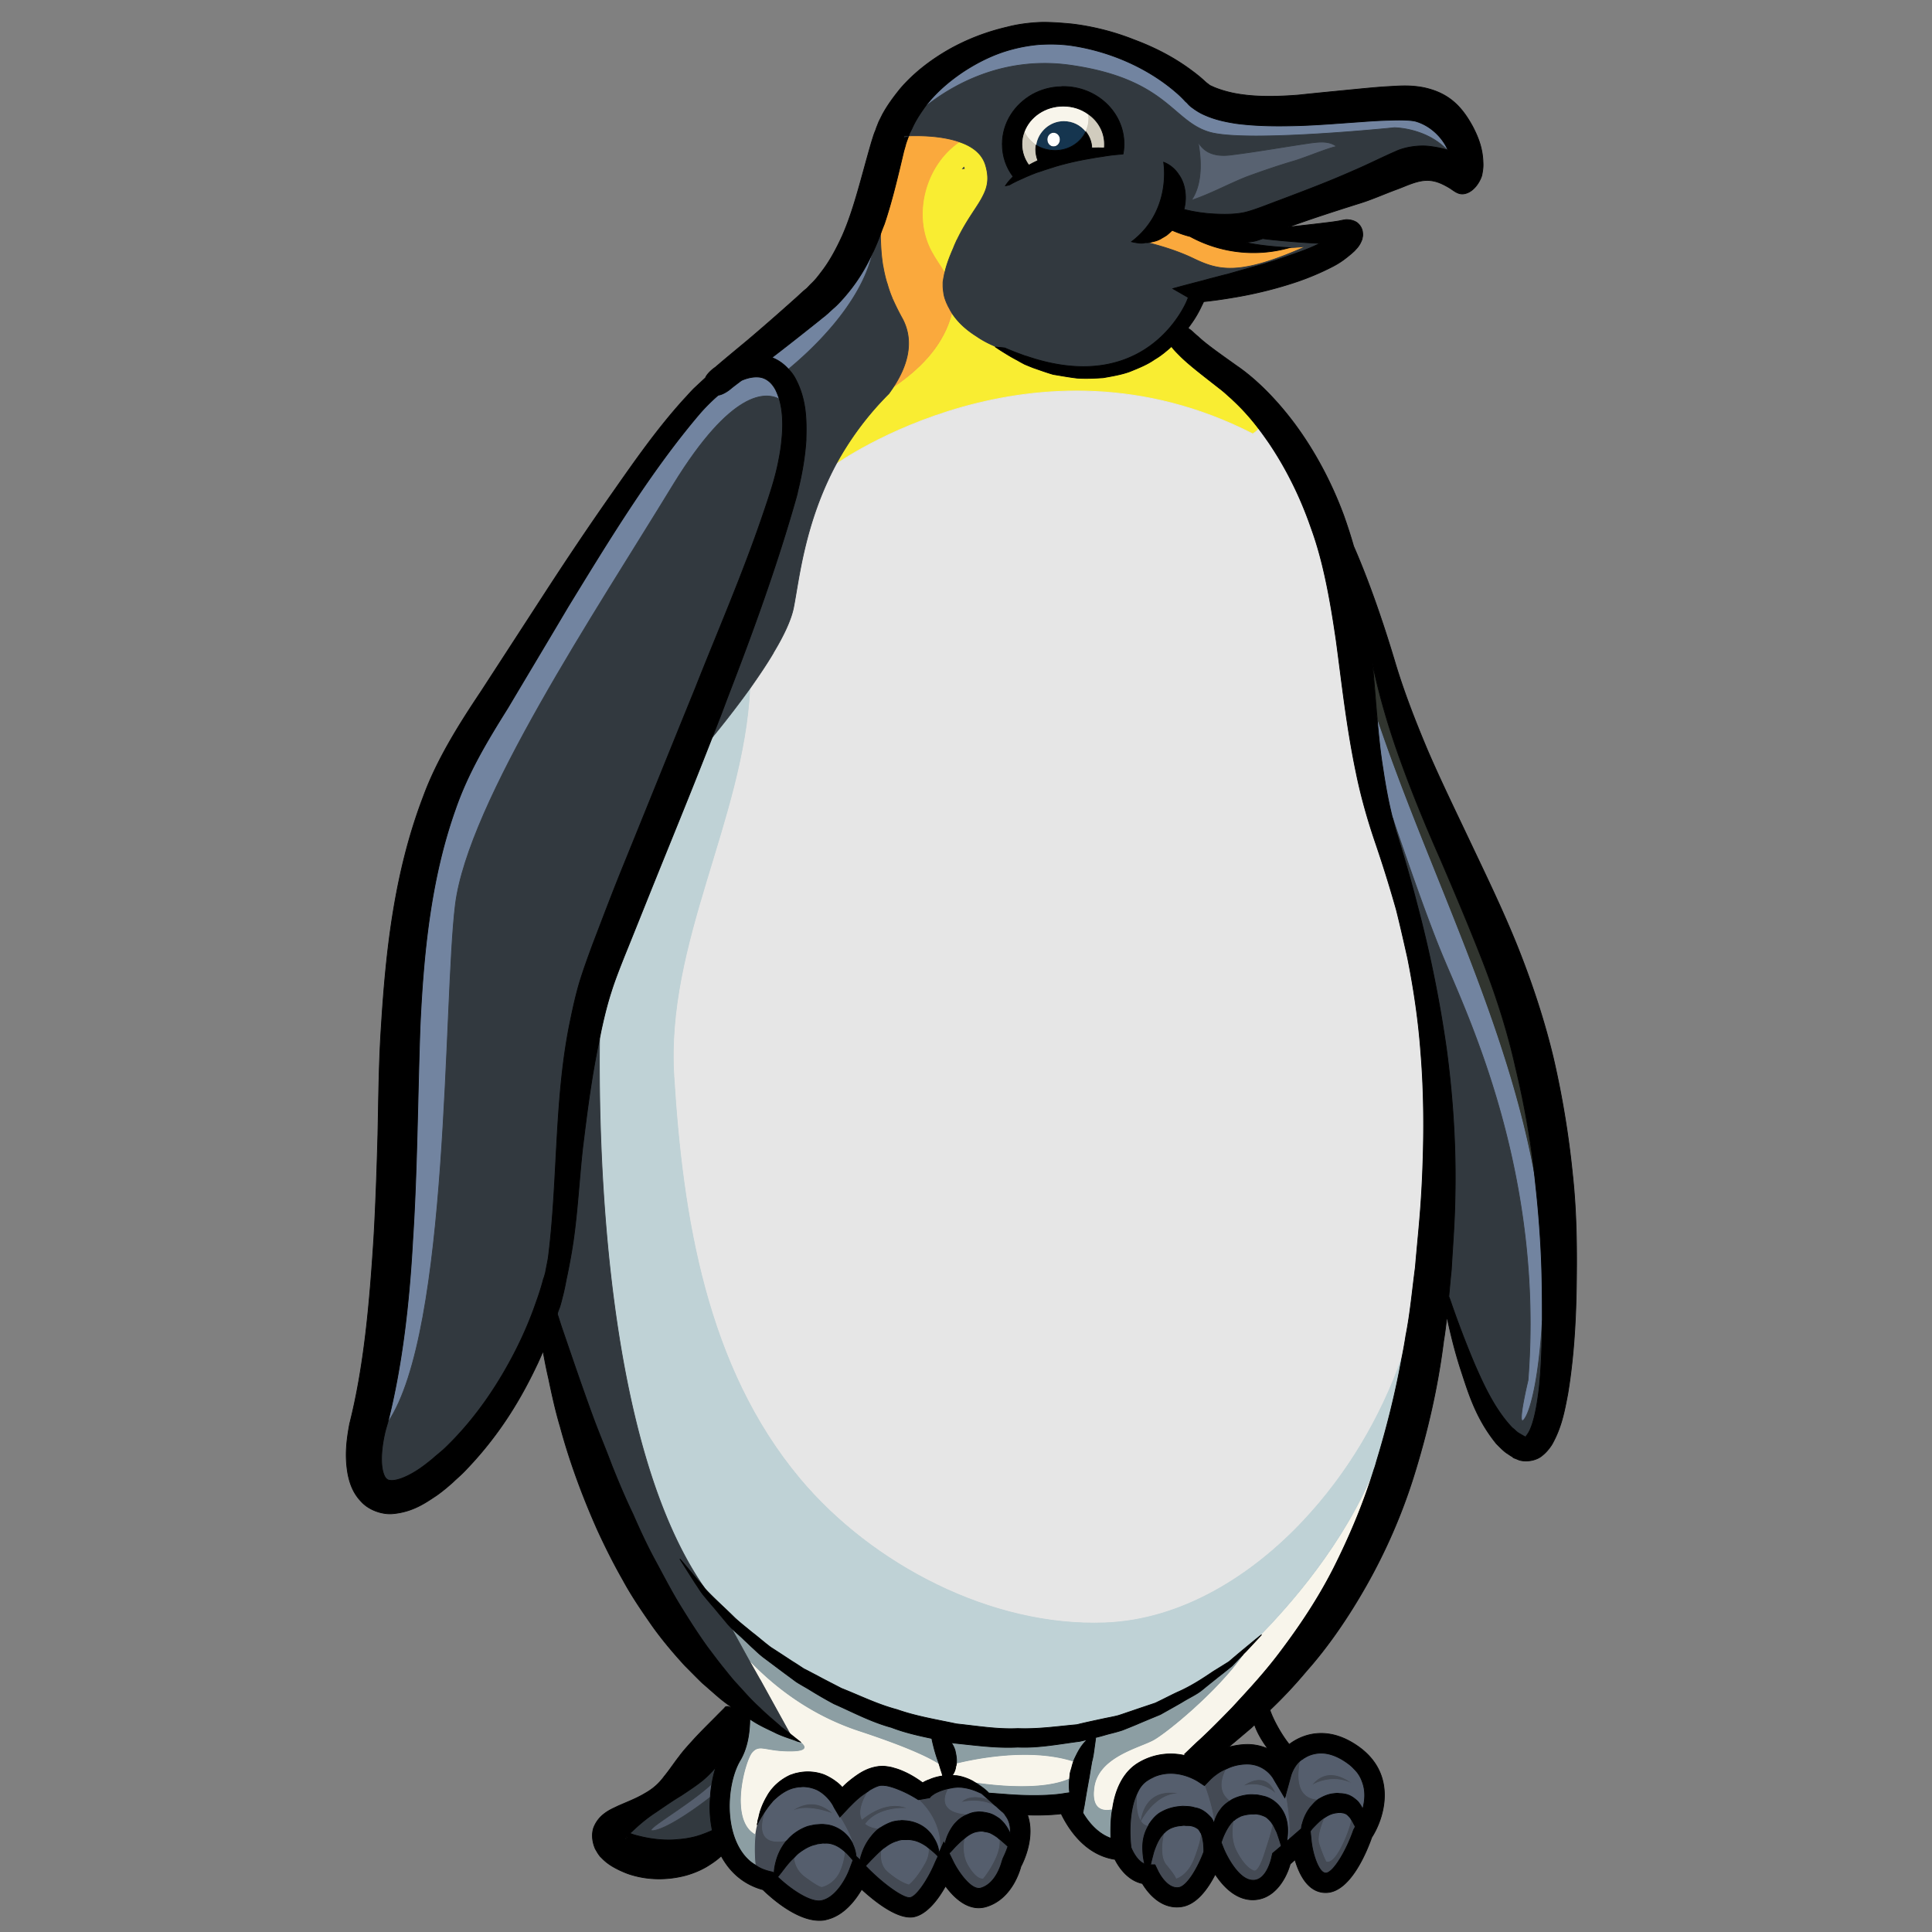 <svg id="Layer_2" xmlns="http://www.w3.org/2000/svg" height="100" width="100" viewBox="0 0 100 100">
    <rect x="0" y="0" width="100" height="100" fill="#808080" stroke="none"/>
    <style>
        .st0{fill:none}.st1,.st2{fill:#f9ed32}.st2{stroke:#f9ed32}.st2,.st3{stroke-width:.04;stroke-miterlimit:10}.st3{fill:#e6e6e6;stroke:#e6e6e6}.st4{fill:#31352f}.st5{fill:#586271;stroke:#586271}.st5,.st6{stroke-width:.04;stroke-miterlimit:10}.st6{fill:#faa93d;stroke:#faa93d}.st7{fill:#f8f5eb}.st8{fill:#fff}.st9{fill:#15354f}.st10{fill:#d1ccbe;stroke:#d1ccbe}.st10,.st11{stroke-width:.04;stroke-miterlimit:10}.st11{fill:#bfd2d6;stroke:#bfd2d6}.st12{fill:#444a54;stroke:#444a54}.st12,.st13{stroke-width:.04;stroke-miterlimit:10}.st13{fill:#8c9ea3;stroke:#8c9ea3}.st14{fill:#555e6d;stroke:#555e6d}.st14,.st15{stroke-width:.04;stroke-miterlimit:10}.st15{fill:#7284a0;stroke:#7284a0}.st16{fill:#32393f;stroke:#32393f}.st16,.st17{stroke-width:.04;stroke-miterlimit:10}.st17{stroke:#000}
    </style>
    <path class="st0" d="M52.02 93.93v-.01c-.04-.05-.09-.1-.14-.15h-.01c.05.06.1.11.15.18v-.02zm12.92-4.65c-.06.04-.11.09-.16.14-.46.39-.86.73-1.21 1.02.25-.07.52-.12.81-.14.5-.03.92.07 1.25.22-.28-.38-.55-.82-.69-1.24zM32.45 95.1c.01-.02.01-.03.01-.05-.03.03-.06.07-.07.09-.02.05.02.05.06-.04z"/>
    <path class="st1" d="M49.26 16.18c-.02.11-.05.23-.09.34-.48 1.49-1.61 2.61-2.92 3.5-.07.11-.15.22-.22.32 0 .01-.02.03-.03.04a15.912 15.912 0 0 0-2.73 3.65s10.257-7.36 21.572-1.573c.12-.074.232-.156.318-.257-.44-.58-.88-1.06-1.32-1.47-.11-.11-.23-.21-.34-.31-.12-.11-.25-.22-.37-.31-.84-.66-1.58-1.22-2.04-1.68-.19-.19-.37-.37-.45-.5-.27.24-.55.48-.88.67-.38.27-.84.45-1.28.63-.44.16-.93.24-1.38.32-.46.03-.92.05-1.35.02-.43-.05-.85-.13-1.23-.19-.38-.11-.73-.24-1.05-.35-.15-.06-.3-.12-.44-.18-.11-.06-.21-.11-.31-.17-.02-.01-.05-.03-.07-.04a8.7 8.7 0 0 1-.61-.35c-.33-.2-.51-.33-.51-.33s.03 0 .09.01a5.44 5.44 0 0 1-1.08-.57c-.62-.39-1.02-.81-1.28-1.22z"/>
    <path class="st2" d="M49.49 12.51c.01-.03.03-.07.05-.1.53-1.1 1.07-1.71 1.35-2.29.23-.45.32-.9.13-1.55-.18-.63-.71-1.01-1.37-1.23-1.76 1.2-2.46 3.79-1.44 5.68.2.38.47.74.69 1.11.09-.42.26-.86.45-1.29.04-.11.09-.22.14-.33zm.4-3.85c.01.02.01.04.02.06l-.08.01.06-.07z"/>
    <path class="st3" d="M73.54 54.45c-.12-1.63-.36-3.26-.68-4.86-.19-.84-.38-1.69-.59-2.52-.34-1.2-.7-2.35-1.1-3.52-.4-1.18-.74-2.39-.98-3.58-.5-2.39-.74-4.7-1.03-6.83-.31-2.13-.67-4.11-1.29-5.8-.31-.9-.67-1.74-1.06-2.5-.36-.71-.75-1.36-1.15-1.95-.17-.24-.33-.47-.5-.69-.086.1-.198.182-.318.257C53.527 16.67 43.27 24.03 43.27 24.03c-1.64 3.07-1.91 5.97-2.2 7.43-.13.64-.52 1.46-1.04 2.32v.01c-.36.61-.79 1.24-1.22 1.85-.35 6.84-4.37 13.15-3.93 20.08.45 7.28 1.68 15.03 6.51 20.81 3.72 4.45 9.92 7.7 15.82 7.47 3.94-.15 7.56-2.41 10.26-5.29 2.26-2.41 3.98-5.3 5.09-8.42.08-.39.15-.78.21-1.17.23-1.16.33-2.34.49-3.53.1-1.21.24-2.48.31-3.68.05-.78.08-1.57.1-2.36.04-1.7.01-3.4-.13-5.1z"/>
    <path class="st4" d="M79.45 60.98c-.21-1.92-.55-3.85-1.01-5.75-.43-1.92-1.02-3.74-1.73-5.56-.7-1.79-1.45-3.56-2.19-5.28-.76-1.72-1.45-3.41-2.04-5.05-.59-1.63-1.06-3.25-1.38-4.72l-.06-.28c.09.98.16 1.96.25 2.96 2.7 7.99 6.76 15.65 8.19 23.97l-.03-.29z"/>
    <path class="st5" d="M67.78 7.41c-1.36.2-2.7.44-4.06.61-.69.09-1.35-.03-1.71-.68.18.95.23 2.21-.35 3.03.98-.32 1.93-.85 2.9-1.23.82-.3 1.64-.58 2.46-.82.64-.2 1.68-.64 2.16-.74-.39-.31-.95-.23-1.4-.17z"/>
    <path class="st6" d="M66.74 12.82a6.837 6.837 0 0 1-5.14-.58 6.25 6.25 0 0 1-.93-.32c-.08.08-.16.15-.24.22-.07.06-.15.1-.23.15h-.01c-.07.05-.14.09-.21.12-.15.07-.31.1-.45.13-.04.01-.08.02-.12.02.51.13 1.47.39 2.36.82 1.33.64 2.39.9 5.82-.62-.08 0-.4.04-.85.06z"/>
    <path class="st7" d="M65.3 84.61c-.11.12-.38.41-.79.85l-.16.16c0 .01-.01.02-.02.03-1.38 1.94-3.96 4.04-4.64 4.41-.73.4-2.88.87-3.07 2.49-.16 1.24.6 1.2.96 1.12.12-.92.49-1.89 1.31-2.4a3.24 3.24 0 0 1 2.49-.39l-.07-.08.66-.63c.44-.39 1.05-1 1.81-1.78.74-.81 1.65-1.76 2.55-2.97.9-1.2 1.86-2.6 2.7-4.25.77-1.53 1.51-3.24 2.09-5.11-1.55 3.82-4.35 7.02-6.07 8.75.12-.1.2-.16.25-.2z"/>
    <path class="st8" d="M54.53 6.87c-.18 0-.32.16-.32.35 0 .2.14.36.32.36.19 0 .33-.16.33-.36 0-.19-.14-.35-.33-.35z"/>
    <path class="st9" d="M55.06 6.27c-.72 0-1.33.55-1.43 1.25.29.17.62.27.98.27.71 0 1.32-.4 1.59-.97-.27-.34-.67-.55-1.14-.55zm-.53 1.31c-.18 0-.32-.16-.32-.36 0-.19.14-.35.32-.35.19 0 .33.16.33.35 0 .2-.14.36-.33.36z"/>
    <path class="st7" d="M53.63 7.52c.1-.7.71-1.25 1.43-1.25.47 0 .87.21 1.14.55.1-.21.16-.45.16-.69 0-.08-.01-.15-.03-.23-.36-.26-.8-.41-1.3-.41-.93 0-1.73.55-2.02 1.33.13.28.35.52.62.7z"/>
    <path class="st10" d="M56.33 5.9c.02.08.03.15.03.23 0 .24-.06.48-.16.69.18.23.3.52.31.84.24-.01.45-.01.65 0 .01-.07.01-.13.01-.2 0-.63-.32-1.2-.84-1.56zm-2.7 1.62c-.27-.18-.49-.42-.62-.7-.08.2-.12.42-.12.64 0 .4.13.78.36 1.09.14-.08.3-.16.47-.24-.07-.18-.11-.38-.11-.58 0-.07.01-.14.02-.21z"/>
    <path class="st11" d="M57.21 84c-5.9.23-12.1-3.02-15.82-7.47-4.83-5.78-6.06-13.53-6.51-20.81-.44-6.93 3.58-13.24 3.93-20.08-.72 1-1.45 1.92-1.95 2.53-1 2.57-1.99 4.98-2.91 7.26-.57 1.41-1.11 2.77-1.63 4.05-.25.63-.51 1.29-.69 1.87-.19.59-.34 1.19-.47 1.78-.05.22-.09.43-.13.64-.07 5.98.29 21.03 5.42 28.41.05.06.11.13.17.19.2.21.42.42.66.65.23.22.49.46.75.72.27.25.58.49.88.74.33.25.64.53.99.79.36.23.74.48 1.12.73.2.12.39.25.59.38.21.1.42.22.64.33.42.23.86.45 1.3.68.94.37 1.86.83 2.88 1.1.99.35 2.05.52 3.08.74 1.06.11 2.12.29 3.17.24 1.04.04 2.06-.11 3.06-.2.48-.12.97-.22 1.43-.32.24-.05.47-.09.7-.15.23-.07.44-.15.66-.22.43-.15.86-.29 1.27-.43.38-.18.76-.38 1.12-.55.74-.32 1.35-.73 1.9-1.1.28-.17.55-.34.79-.49.21-.18.41-.35.59-.5.35-.29.63-.52.82-.68.01 0 .02-.01.03-.02 1.72-1.73 4.52-4.93 6.07-8.75.05-.13.09-.27.13-.42.51-1.67.97-3.47 1.31-5.35-1.11 3.12-2.83 6.01-5.09 8.42-2.7 2.88-6.32 5.14-10.26 5.29z"/>
    <path class="st7" d="M49.5 91.26v.02a.4.4 0 0 1-.03.15c-.02.17-.08.31-.16.43-.01.01-.01.03-.02.04.08 0 .17.01.22.01.1.01.22.04.33.07.2.06.39.14.56.24l.01.01c.03.02.07.04.1.06 1.11.16 3.47.4 4.85-.21l.03-.29c.02-.1.05-.19.08-.29.03-.12.06-.23.1-.34-2.29-.74-5.22-.11-6.07.1zm-.68-76.81v.1c.01-.07.02-.15.04-.23-.02.04-.03.09-.04.13z"/>
    <path class="st6" d="M45.65 13.88l.06-.06c.05.27.11.55.2.84l-.01.03.02-.01c.07.25.15.49.26.75l-.04.09.06-.04c.13.29.28.6.46.93.76 1.32.2 2.68-.41 3.61 1.31-.89 2.44-2.01 2.92-3.5.04-.11.07-.23.09-.34-.04-.07-.08-.13-.11-.2-.03-.05-.06-.11-.09-.16-.01-.03-.02-.06-.04-.09-.08-.18-.14-.35-.17-.53-.02-.15-.04-.28-.04-.41v-.12c0-.05 0-.09.01-.12v-.1c.01-.04.02-.09.04-.13.01-.06.02-.13.04-.19-.22-.37-.49-.73-.69-1.11-1.02-1.89-.32-4.48 1.44-5.68-.02-.01-.03-.01-.05-.02-.87-.29-1.93-.31-2.56-.29h-.01l-.02.06-.05.14c-.03.08-.09.25-.09.28l-.09.31c-.3 1.27-.6 2.56-1.01 3.78-.07.17-.14.35-.2.53.01.57.04 1.1.13 1.65l-.05.1z"/>
    <path class="st12" d="M70.06 94.38c-.04-.08-.08-.15-.13-.22-.11.56-.46 1.36-.7 1.73-.36.57-.57.44-.57.44s-.19-.38-.36-.93c-.09-.33.1-.92.29-1.34a.21.21 0 0 0-.06.04c-.02 0-.04.02-.06.03-.2.15-.38.34-.55.52-.04.05-.07.09-.1.13l.05.49c.07.7.39 1.68.75 1.68.39 0 1.08-1.18 1.44-2.23l.07-.13c0-.01.01-.02.02-.04-.02-.05-.06-.11-.09-.17zm.01-2.01c-.19-.17-1.34-1.1-2.22.07.08-.05 1.09-.68 2.22-.07z"/>
    <path class="st12" d="M68.08 93.26c.05-.04.1-.09.16-.13-1.18-.04-1.07-1.31-.92-2.01-.02.01-.03.02-.04.03-.01.01-.03.02-.04.04-.03.02-.06.05-.08.08-.23.26-.34.61-.34.62l-.28 1.02v.03c.05.28.26 1.45.15 2.29l.06-.05.61-.53c0-.08.02-.17.05-.26.07-.27.2-.59.44-.88.07-.08.14-.16.23-.25zm-2.02-.38c-.5-1.35-1.62-.54-1.78-.41 1.01-.33 1.67.29 1.78.41zm-.19 1.53c0-.01-.02-.01-.02-.01-.06.42-.25.95-.43 1.52-.33 1.03-.52.87-.52.87s-.41-.1-.87-1c-.28-.54-.23-1.17-.15-1.57-.02 0-.03.01-.05.03-.22.21-.39.53-.51.81-.04.1-.08.21-.11.3v.01l.11.28c.17.43.79 1.63 1.49 1.67.77.07 1.02-1.21 1.02-1.22l.04-.17.45-.38c-.05-.18-.13-.43-.23-.71-.07-.14-.14-.3-.22-.43zm-2.18-1.21c-.68-.47-.43-1.22-.2-1.65-.17.06-.31.14-.43.22-.27.18-.43.35-.43.35l-.27.28-.02.02s.39.99.5 1.91c.01-.01.01-.01.01-.02.06-.2.15-.43.31-.63.12-.18.31-.35.53-.48zm-1.47 1.83c-.01-.02-.01-.05-.03-.07v-.01c-.01-.03-.02-.07-.05-.09-.01.33-.14.76-.33 1.27-.33.92-.92 1.08-.92 1.08s-.04-.16-.51-.72c-.3-.37-.21-1.15-.1-1.63-.03.01-.05.04-.08.07-.01.02-.03.03-.04.05-.2.23-.34.57-.44.87-.07.26-.13.49-.17.67h.23l.14.29c0 .01.45.98 1.09.89.44-.06 1.01-1.06 1.3-1.85 0-.1 0-.21-.01-.32-.01-.17-.04-.34-.08-.5zm-3.14-.78c.25-.42.93-1.46 2.04-1.41 0 0-1.73-.54-2.09 1.33-.2-.37-.19-.98-.14-1.42-.46.87-.43 2.21-.35 2.85v.02c.05.13.31.72.71.86a3.08 3.08 0 0 1-.1-.7c-.02-.37.02-.82.3-1.29a.503.503 0 0 1-.37-.24zm-7.37.93c.13.85-.83 2.03-.83 2.03s-.3.1-.76-.69c-.27-.47-.24-1.02-.17-1.39-.19.14-.35.3-.5.45-.12.13-.22.25-.32.34v.01l.21.43c.24.49.94 1.54 1.45 1.36.82-.26 1.07-1.38 1.08-1.4l.05-.14c0-.01.14-.27.25-.61-.1-.09-.22-.2-.35-.31a.444.444 0 0 0-.11-.08zm-.02-1.57l-.15-.14c-.01 0-.02 0-.02-.01l-.39-.35c-.46-.14-1.05-.21-1.41.19 0 0 1.13-.31 1.97.31zm-2.14.65c.15-.15.36-.28.58-.36-1.55-.08-1.25-.94-1.02-1.33-.1.02-.19.04-.28.07-.01 0-.02.01-.03.01-.15.05-.29.11-.42.18-.06.04-.12.08-.17.12-.04.03-.09.09-.09.1l-.51.09-.08.01s1.25 1.02 1.11 2.67l.01-.02.2-.45.06.12c.01-.05.02-.11.04-.17.07-.26.2-.56.43-.86.05-.06.11-.12.17-.18zm-1.51 1.37c.03.21 0 .48-.17.79-.46.83-.83 1.1-.83 1.1s-.43-.1-1.06-.64c-.38-.31-.39-.79-.34-1.14-.2.17-.38.36-.55.53-.11.12-.21.22-.29.31l.01.01c.87.91 1.96 1.69 2.3 1.63.35-.06.97-1.02 1.3-1.83l.14-.3v-.01a3.87 3.87 0 0 0-.47-.42.138.138 0 0 0-.04-.03zm-2.53-.99c-.32-.03-.55-.12-.7-.24.73-.95 2.23-.79 2.23-.79-1.02-.46-2.02.22-2.42.55-.21-.44.09-1.08.34-1.46-.07.04-.13.08-.2.13s-.15.1-.22.16c-.22.17-.43.39-.62.58l-.29.31-.16.17s.52.82.65 1.35c0 .01 0 .01.01.02v.02c.12.25.16.46.18.64l.14.13.07.07c.01-.09.04-.19.08-.31.09-.28.24-.6.49-.91.11-.14.24-.29.42-.42zm-1.8 1.18c-.01.28-.09.64-.24 1-.3.7-.93.83-.93.83-.03 0-.18-.02-.83-.5a1.35 1.35 0 0 1-.59-1.02c-.16.14-.3.3-.43.46-.17.22-.32.42-.44.56.67.64 1.73 1.37 2.3 1.22.76-.18 1.28-1.22 1.42-1.6l.18-.48v-.01c-.11-.12-.25-.3-.44-.46zm-.54-1.91c-1.13-1.1-2.17-.21-2.33-.06.78-.6 2.33.06 2.33.06zm-2.42 1.34c-1.5.31-1.41-.72-1.1-1.58-.16.23-.3.46-.44.72v.01c0 .01 0 .02-.01.03-.05.16-.08.35-.11.54-.05.44-.06.95 0 1.56.03.03.07.05.1.07.2.13.43.21.67.27l.14.03.07.07c0-.16.03-.38.1-.63.08-.31.24-.68.51-1.02.02-.02.04-.05.07-.07z"/>
    <path class="st7" d="M38.73 85.87l.6 1.06c0 .01 0 .01.01.01l1.54 2.79.01.01c.3.24.48.38.54.43-.01 0-.03-.01-.05-.02.28.2.48.46-.37.48-1.39.03-1.68-.4-2.09.07-.37.44-1.22 3.52.17 4.27.03-.19.06-.38.11-.54v-.03h.01v-.01c0-.02 0-.03.01-.05v-.02c0-.06.02-.14.04-.2v-.02l.01-.01c.07-.38.22-.75.43-1.11.25-.46.68-.86 1.21-1.1l.21-.07c.04-.01.05-.02.12-.03l.09-.02a2.414 2.414 0 0 1 1.32.1c.28.12.54.28.76.47.07.06.13.12.19.19.17-.18.36-.34.56-.49.36-.27.76-.53 1.34-.6l.19-.01c.06 0 .15.01.22.02.15.02.25.04.37.08.23.06.44.15.63.24.31.15.59.33.85.52.08-.06.18-.1.27-.14.01-.01.03-.01.04-.01.19-.09.37-.14.56-.18.05-.01.11-.02.16-.02-.01-.06-.02-.11-.04-.17-.05-.15-.1-.31-.15-.48-.59-.38-1.8-.93-4.17-1.71-2.46-.82-4.34-2.26-5.7-3.7z"/>
    <path class="st13" d="M63.78 86.22c-.22.18-.48.39-.74.59-.26.21-.54.43-.83.67-.3.24-.67.4-1.02.62-.36.21-.74.42-1.13.64-.41.17-.85.35-1.29.54-.22.09-.44.18-.67.27-.24.08-.48.14-.72.2-.22.06-.44.13-.67.18-.01.13-.04.32-.07.54-.03.22-.06.47-.13.72-.04.24-.09.51-.13.78-.1.53-.19 1.06-.26 1.49-.03.14-.05.25-.07.36v.02c.28.47.76 1.07 1.45 1.31-.01-.26-.01-.58.01-.91.01-.18.03-.38.07-.57-.36.08-1.12.12-.96-1.12.19-1.62 2.34-2.09 3.07-2.49.68-.37 3.26-2.47 4.64-4.41-.17.17-.35.36-.55.57zm-8.43 5.96c0-.03.01-.06.01-.1-1.38.61-3.74.37-4.85.21.12.07.23.15.34.23.12.09.22.17.33.29h.01l1.06.08c.02 0 1.73.14 2.9-.07l.22-.03c-.01-.02-.01-.04-.01-.06-.02-.18-.02-.36-.01-.55zm.93-2.14l-.39.09c-1.04.13-2.11.35-3.21.3-1.1.06-2.21-.1-3.32-.21l-.13-.03c.09.12.15.26.2.4.05.23.1.46.07.67.85-.21 3.78-.84 6.07-.1.03-.09.07-.17.11-.25.13-.27.27-.51.43-.69.06-.07.12-.13.17-.18zm-14.9.11h-.02c-.04-.01-.08-.02-.13-.04l-.02-.01c-.02-.01-.05-.02-.08-.03-.21-.08-.53-.17-.93-.35-.37-.19-.85-.38-1.35-.72a.076.076 0 0 0-.04-.02c-.01.77-.14 1.53-.51 2.15-.55.93-.8 2.79-.21 4.18.23.54.57.97 1 1.22-.06-.61-.05-1.12 0-1.56-1.39-.75-.54-3.83-.17-4.27.41-.47.7-.04 2.09-.07.85-.02.65-.28.37-.48zm6.85-.17c-.71-.15-1.42-.31-2.09-.57-1.07-.29-2.03-.81-2.97-1.22-.47-.25-.91-.51-1.33-.77-.22-.13-.44-.25-.64-.38-.2-.15-.39-.29-.58-.43-.39-.29-.76-.57-1.11-.83a7.14 7.14 0 0 1-.5-.44c-.16-.14-.31-.3-.47-.44-.23-.23-.48-.43-.7-.65l.89 1.62c1.36 1.44 3.24 2.88 5.7 3.7 2.37.78 3.58 1.33 4.17 1.71-.04-.12-.09-.25-.13-.38-.1-.31-.18-.63-.24-.92z"/>
    <path class="st14" d="M68.3 95.4c.17.55.36.93.36.93s.21.13.57-.44c.24-.37.59-1.17.7-1.73a.444.444 0 0 0-.08-.11.648.648 0 0 0-.18-.16.522.522 0 0 0-.21-.06c0-.02-.13-.01-.2-.01h-.03c0 .01-.03.01-.03.01l-.08.01c-.18.03-.35.1-.53.22-.19.42-.38 1.01-.29 1.34zm-.06-2.27c.02-.01.04-.03.07-.04.19-.11.4-.2.63-.24l.17-.02c.05 0 .01-.01.13-.01l.06.01c.1.01.14 0 .3.03.29.05.48.2.67.37.12.14.21.28.26.42.12-.43.17-.94-.02-1.43-.08-.23-.21-.46-.43-.67-.08-.09-.18-.18-.29-.26-.63-.47-1.17-.59-1.59-.54-.27.03-.5.12-.67.23a.36.36 0 0 0-.1.07c-.05.02-.08.05-.11.07-.15.7-.26 1.97.92 2.01zm1.83-.76c-1.13-.61-2.14.02-2.22.07.88-1.17 2.03-.24 2.22-.07zm-6.04 3.42c.46.9.87 1 .87 1s.19.16.52-.87c.18-.57.37-1.1.43-1.52v-.01c0-.01-.01-.02-.02-.03-.07-.11-.17-.2-.26-.28-.11-.08-.25-.12-.37-.16-.08 0-.09-.03-.22-.03-.08.01-.27 0-.27.01-.19.02-.35.05-.5.11-.11.06-.22.11-.32.2h-.01v.01c-.08.4-.13 1.03.15 1.57z"/>
    <path class="st14" d="M64.43 91.31c-.36.02-.68.11-.94.24-.23.43-.48 1.18.2 1.65.02-.02.05-.04.08-.05.01-.01.02-.01.03-.02.26-.13.53-.2.8-.23.23-.02.26 0 .4 0 .1 0 .3.05.44.08.3.08.55.25.75.47.38.43.46.92.46 1.29 0 .22-.02.41-.05.57l.09-.08c.11-.84-.1-2.01-.15-2.29l-.04.11-.22-.37-.31-.52-.08-.14c-.02-.02-.46-.77-1.46-.71zm1.63 1.57c-.11-.12-.77-.74-1.78-.41.16-.13 1.28-.94 1.78.41zm-5.68 3.61c.47.56.51.72.51.72s.59-.16.92-1.08c.19-.51.32-.94.33-1.27-.03-.08-.08-.14-.12-.19a.85.85 0 0 0-.35-.16c-.04-.02-.16-.02-.29-.02-.04-.01-.13-.01-.13-.01l-.14.02c-.19.01-.36.06-.52.13-.12.06-.22.13-.31.22v.01c-.11.48-.2 1.26.1 1.63zm1.61-4.3c-.06-.03-1.12-.72-2.27-.22l-.01.01c-.09.04-.19.09-.28.15-.24.14-.42.36-.54.62-.05.44-.06 1.05.14 1.42.36-1.87 2.09-1.33 2.09-1.33-1.11-.05-1.79.99-2.04 1.41.08.13.21.22.37.24v-.02c.01-.02.03-.05.04-.07.16-.23.36-.48.64-.62.27-.15.58-.24.87-.27l.21-.02.23.01c.11.01.23.01.41.07.36.05.63.28.85.53.06.08.1.17.12.25v.02h.02v-.04c-.11-.92-.5-1.91-.5-1.91l-.35-.23zM50.13 93.9c.1-.05.22-.08.33-.1.08 0 .08-.01.21-.02l.13.01c.06 0 .19.02.32.05.25.05.42.17.59.28.3.24.48.55.58.8.03-.34-.03-.68-.26-.97 0-.01 0-.01-.01-.02v.02c-.05-.07-.1-.12-.15-.18l-.01-.01-.17-.15c-.84-.62-1.97-.31-1.97-.31.36-.4.95-.33 1.41-.19l-.32-.28c-.01 0-.02-.01-.03-.02-.01 0-.01 0-.02-.01h-.02c-.33-.16-.66-.26-1.01-.29-.08 0-.13-.01-.22 0-.1.01-.16.01-.24.03l-.16.03c-.23.39-.53 1.25 1.02 1.33zm-.01 2.62c.46.79.76.69.76.69s.96-1.18.83-2.03c0 0-.01-.02-.02-.02v-.01c-.14-.11-.3-.21-.45-.28a1.48 1.48 0 0 0-.31-.07c-.03-.01-.06-.02-.16-.02l-.1.01s-.05.01-.06.01c-.19.02-.39.12-.59.27-.02.02-.05.04-.07.06-.07.37-.1.92.17 1.39zm-4.14.36c.63.54 1.06.64 1.06.64s.37-.27.83-1.1c.17-.31.2-.58.17-.79-.04-.03-.08-.07-.13-.1-.2-.13-.43-.25-.69-.29-.15-.03-.21-.02-.39-.02h-.16l-.04.01c-.06.01-.13.02-.18.05-.24.06-.46.19-.68.36-.01.01-.04.02-.05.03-.03.02-.06.05-.08.07-.05.35-.04.83.34 1.14z"/>
    <path class="st14" d="M44.62 94.16c.4-.33 1.4-1.01 2.42-.55 0 0-1.5-.16-2.23.79.15.12.38.21.7.24.01-.01.02-.01.03-.02.01-.01.02-.02.04-.02.18-.12.38-.22.58-.29.12-.04.24-.05.36-.07h.09c.02-.01 0-.01.07-.01h.03l.14.01c.18 0 .48.08.66.16.4.17.68.48.83.75.2.32.25.6.26.77l.04-.09v-.01c.14-1.65-1.11-2.67-1.11-2.67-.31-.2-.67-.39-1-.52-.17-.07-.34-.13-.5-.17-.08-.02-.17-.04-.22-.04-.03 0-.04-.01-.1-.01h-.12c-.17.02-.39.13-.62.27l-.01.02c-.25.38-.55 1.02-.34 1.46zm-2.91 2.99c.65.48.8.5.83.5 0 0 .63-.13.93-.83.15-.36.23-.72.24-1l-.05-.05h-.01c-.2-.17-.43-.3-.69-.35-.13-.03-.26-.01-.37-.02l-.29.04a.84.84 0 0 1-.18.05c-.17.05-.34.13-.5.23-.1.06-.2.13-.3.21-.07.06-.14.13-.2.2.02.29.15.71.59 1.02z"/>
    <path class="st14" d="M40.75 95.25c.25-.3.63-.57 1.07-.72.13-.03.21-.05.39-.08l.29-.02c.07 0 .13 0 .19.01.21.01.4.07.56.14.44.19.72.53.87.82-.13-.53-.65-1.35-.65-1.35l-.29-.49-.04-.08c-.03-.06-.09-.16-.16-.25-.06-.08-.13-.16-.2-.23-.14-.14-.3-.26-.47-.35a1.8 1.8 0 0 0-.56-.16c-.09-.01-.19-.02-.32 0h-.1s-.04.01-.05.01l-.15.03c-.41.09-.78.35-1.12.68-.02.02-.03.03-.04.05-.11.13-.22.26-.31.4-.01 0-.01.01-.01.01-.31.86-.4 1.89 1.1 1.58zm2.42-1.34s-1.55-.66-2.33-.06c.16-.15 1.2-1.04 2.33.06zm-9.27.83c.79-.17 2.27-1.25 2.87-1.72.01-.25.04-.48.08-.7-1.32 1.23-3.88 2.6-2.95 2.42z"/>
    <path class="st15" d="M79.48 61.27c-1.43-8.32-5.49-15.98-8.19-23.97.07.81.15 1.61.28 2.42.13.87.28 1.73.5 2.6 0 0 0 .01.01.02.8 2.35 1.91 5.55 2.68 7.35 1.31 3.12 5.15 11.21 4.33 21.75 0 0-.65 2.7-.16 1.97.33-.5.74-2.24.9-5.06 0-.56 0-1.14-.01-1.71-.02-1.78-.14-3.56-.34-5.37zM55.37 3.37c5.1.72 5.3 2.96 7.3 3.49 2 .52 9.5-.25 9.5-.25s1.63 0 2.73 1.15c.02 0 .03.01.05.01-.04-.07-.07-.15-.11-.22-.34-.61-.93-1.1-1.59-1.28-.27-.06-.8-.07-1.27-.05-.48.01-.99.04-1.5.08-1.03.07-2.09.16-3.17.2-1.07.03-2.18.04-3.33-.11-.57-.09-1.17-.21-1.78-.51-.14-.07-.32-.18-.49-.31-.09-.06-.11-.09-.17-.14l-.11-.12-.07-.06c-.16-.18-.34-.35-.53-.51-1.51-1.29-3.51-2.13-5.49-2.4a8.37 8.37 0 0 0-1.51-.04 8 8 0 0 0-1.41.24c-.94.24-1.82.68-2.59 1.19-.77.52-1.45 1.12-1.96 1.81 1.29-1.04 3.94-2.66 7.5-2.17zm-10.2 9.7c-.33.74-.74 1.41-1.23 2.02-.25.31-.57.67-.81.87l-.2.18c-.12.12-.15.13-.22.2-.14.1-.26.21-.39.31-.89.71-1.68 1.33-2.37 1.86.33.12.63.34.86.6 1.02-.84 3.74-3.27 4.36-6.04zM34.85 25.08c3.04-4.95 4.81-4.79 5.49-4.42-.06-.18-.12-.34-.2-.5-.18-.33-.42-.54-.72-.62-.3-.07-.68-.01-1.04.15-.19.14-.36.27-.5.38-.36.32-.65.38-.69.38h-.01c-.35.3-.69.64-.99.99-2.53 2.98-4.67 6.51-6.79 9.97-1.03 1.74-2.08 3.49-3.12 5.24-1.11 1.77-2.06 3.37-2.7 5.21-1.3 3.64-1.67 7.55-1.84 11.31-.13 3.76-.15 7.5-.38 11.03-.18 3.31-.56 6.55-1.29 9.43 3.22-4.72 2.88-21.76 3.5-26.8.66-5.31 7.29-15.2 11.28-21.75z"/>
    <path class="st16" d="M79.09 71.44c.82-10.54-3.02-18.63-4.33-21.75-.77-1.8-1.88-5-2.68-7.35.07.28.14.56.23.84.36 1.16.72 2.39 1.03 3.6a64.35 64.35 0 0 1 1.53 7.53c.34 2.55.5 5.13.44 7.67-.02 1.31-.12 2.51-.19 3.75-.05.46-.09.93-.13 1.38.07.17.13.36.2.56.29.82.66 1.82 1.13 2.93.47 1.08 1.06 2.37 1.96 3.31.12.08.17.17.33.27l.24.14.06.03c.01.02.01.02.02.02h.01c0-.01.01 0 .01 0h.01c.02 0 .03-.02.03-.02v-.01c.03-.04.1-.13.17-.26.26-.53.4-1.37.5-2.16.12-1.13.16-2.33.17-3.57-.16 2.82-.57 4.56-.9 5.06-.49.73.16-1.97.16-1.97zM49.89 8.66l-.06.07.08-.01c-.01-.02-.01-.04-.02-.06z"/>
    <path class="st16" d="M49.6 7.32c.02.01.03.01.05.02.66.22 1.19.6 1.37 1.23.19.65.1 1.1-.13 1.55-.28.58-.82 1.19-1.35 2.29-.02.03-.04.07-.05.1-.05.11-.1.22-.14.33-.19.43-.36.87-.45 1.29-.02.06-.03.13-.04.19-.02.08-.03.16-.04.23-.01.03-.01.07-.01.12v.12c0 .13.02.26.04.41.03.18.09.35.17.53.02.03.03.06.04.09.03.05.06.11.09.16.03.07.07.13.11.2.26.41.66.83 1.28 1.22.3.21.66.4 1.08.57.01 0 .03 0 .04.01.08 0 .2.01.34.03h.01c.15.07.31.13.48.2.21.08.4.15.59.22.02 0 .05.01.08.02 1.59.54 2.91.62 3.99.44 2.63-.44 3.86-2.42 4.23-3.19.07-.15.11-.26.12-.29l.01-.01-.8-.46c.46-.13.96-.26 1.5-.4.16-.04.32-.09.48-.13.28-.07.56-.15.86-.22.52-.15 1.05-.3 1.6-.45.53-.15 1.08-.33 1.61-.52.53-.18 1.06-.37 1.53-.61.01-.01.03-.01.04-.02-.44-.01-.85-.04-1.24-.07-.67-.05-1.27-.11-1.73-.17l-.27.09c-.22.07-.36.07-.55.1-.02 0-.05.01-.07.01.93.21 2.13.26 2.27.27.45-.02.77-.06.85-.06-3.43 1.52-4.49 1.26-5.82.62-.89-.43-1.85-.69-2.36-.82h-.13c-.18.05-.34.02-.47 0-.12-.02-.2-.04-.24-.05 2.11-1.6 1.66-4.11 1.66-4.11s.46.14.78.64c.31.42.45 1.11.27 1.8.42.11.99.21 1.66.24.44.02.92.02 1.37-.06.5-.09 1.41-.47 1.88-.64 1.91-.72 2.77-1.06 3.88-1.55.75-.32 1.43-.67 2.19-1 .47-.22 1.21-.33 1.77-.25.32.04.61.1.87.18-1.1-1.15-2.73-1.15-2.73-1.15s-7.5.77-9.5.25c-2-.53-2.2-2.77-7.3-3.49-3.56-.49-6.21 1.13-7.5 2.17-.01.01-.02.03-.03.04-.03.04-.06.09-.09.13-.21.3-.41.63-.54.93l-.13.26-.02.07-.01.02-.01.04c.63-.02 1.69 0 2.56.29zm12.41.02c.36.65 1.02.77 1.71.68 1.36-.17 2.7-.41 4.06-.61.45-.06 1.01-.14 1.4.17-.48.1-1.52.54-2.16.74-.82.24-1.64.52-2.46.82-.97.38-1.92.91-2.9 1.23.58-.82.53-2.08.35-3.03zm-8.56-2.46c.44-.24.94-.38 1.47-.39.04-.01.07-.01.11-.01 1.74 0 3.15 1.33 3.15 2.98 0 .11-.01.22-.02.32-.01.07-.02.13-.03.19-.38.03-.74.07-1.07.13-.21.03-.42.06-.62.1-.9.15-1.69.36-2.36.59-.15.05-.31.1-.45.15-.37.14-.7.29-1 .43-.14.07-.27.13-.38.2-.11.02-.18.05-.21.05.03-.05.16-.25.4-.48a2.74 2.74 0 0 1-.56-1.68c0-1.11.64-2.06 1.57-2.58zm-6.66 2.16c-.01.03-.02.06-.02.09 0 0 .09-.02.24-.04l.02-.06c-.09 0-.17 0-.24.01zm-6.76 26.75v-.01c.52-.86.91-1.68 1.04-2.32.29-1.46.56-4.36 2.2-7.43.66-1.21 1.54-2.46 2.73-3.65.01-.01.03-.03.03-.04.07-.1.15-.21.22-.32.61-.93 1.17-2.29.41-3.61-.18-.33-.33-.64-.46-.93l-.06.04.04-.09c-.11-.26-.19-.5-.26-.75l-.02.01.01-.03c-.09-.29-.15-.57-.2-.84l-.06.06.05-.1c-.09-.55-.12-1.08-.13-1.65-.1.27-.21.54-.33.8-.02.05-.04.1-.07.14-.62 2.77-3.34 5.2-4.36 6.04.15.15.27.32.36.49.56 1.05.58 2.11.55 3.1v.08c-.06.92-.22 1.8-.43 2.65-.02.11-.05.22-.08.33-.74 2.61-1.59 5.09-2.46 7.45-.38 1.03-.77 2.05-1.15 3.04-.24.65-.49 1.29-.74 1.92.5-.61 1.23-1.53 1.95-2.53.43-.61.86-1.24 1.22-1.85zM33.9 94.74c-.93.18 1.63-1.19 2.95-2.42.05-.3.12-.6.21-.86-.19.22-.4.44-.64.65-.35.29-.75.55-1.17.83-.42.25-.88.57-1.29.85-.42.27-.82.6-1.17.93-.06.06-.13.12-.19.17.13.06.31.11.48.15.71.18 1.44.24 2.04.17.3-.02.57-.07.82-.13.24-.06.45-.14.63-.21.12-.05.22-.09.3-.13-.12-.57-.15-1.16-.1-1.72-.6.47-2.08 1.55-2.87 1.72zm-2.87-40.97c-.45 2.12-.67 4.03-.87 5.63-.18 1.62-.26 3.25-.49 4.85-.1.67-.22 1.32-.36 1.97-.06.32-.12.62-.2.92-.04.16-.08.32-.13.48-.02.08-.12.28-.13.4.08.24.15.48.24.74.46 1.34.99 2.91 1.59 4.55.3.82.66 1.66.98 2.52.34.85.7 1.71 1.1 2.54.37.85.76 1.69 1.2 2.49.43.8.84 1.59 1.3 2.33.45.73.9 1.43 1.37 2.08.29.38.56.75.84 1.09.19.24.36.45.54.66.26.28.51.56.75.82.19.2.38.39.56.55.4.4.79.7 1.1.99.18.14.33.25.46.35l-1.54-2.79c-.01 0-.01 0-.01-.01l-.6-1.06-.89-1.62c-.05-.05-.1-.11-.15-.16-.25-.3-.48-.57-.69-.83-.22-.25-.42-.49-.6-.71-.15-.19-.26-.38-.37-.54 0-.01-.01-.01-.01-.02-.03-.03-.05-.07-.07-.1-.39-.61-.66-1.04-.76-1.2.13.14.45.53.91 1.08.11.12.23.26.35.41-5.13-7.38-5.49-22.43-5.42-28.41z"/>
    <path class="st16" d="M30 50.84c.21-.68.43-1.28.68-1.96.51-1.33 1.02-2.69 1.6-4.11 1.15-2.83 2.39-5.91 3.71-9.15 1.12-2.84 2.41-5.8 3.47-8.9.15-.44.3-.88.44-1.33.17-.54.32-1.09.42-1.64.07-.35.12-.7.15-1.05.07-.69.05-1.43-.13-2.04-.68-.37-2.45-.53-5.49 4.42-3.99 6.55-10.62 16.44-11.28 21.75-.62 5.04-.28 22.08-3.5 26.8-.05.16-.1.33-.14.49-.15.64-.23 1.33-.15 1.86.04.26.12.45.19.53.08.08.11.11.29.12.36.01.93-.25 1.42-.58.23-.15.49-.36.69-.52.23-.21.51-.42.7-.61 1.67-1.61 2.82-3.46 3.6-4.98.49-.96.84-1.83 1.09-2.56.16-.44.28-.83.37-1.18.03-.07.05-.14.07-.21 0 .01.01.02.01.03.04-.3.16-.8.18-1.01.5-4.03.3-8.25 1.14-12.22.13-.63.27-1.27.47-1.95z"/>
    <path class="st17" d="M81.39 60.76c-.2-1.99-.53-4.01-.99-6-.47-1.97-1.13-3.95-1.87-5.8-.75-1.86-1.6-3.61-2.4-5.3s-1.59-3.31-2.26-4.87c-.66-1.57-1.22-3.03-1.65-4.46-.73-2.45-1.48-4.51-2.16-6.06-.15-.53-.32-1.05-.5-1.56-.68-1.85-1.58-3.46-2.55-4.77-.96-1.29-2.03-2.34-2.98-2.99-.94-.67-1.61-1.14-2.01-1.52-.23-.19-.33-.31-.47-.4-.02-.02-.04-.03-.06-.05.05-.06.1-.13.14-.19.23-.31.42-.65.56-.95.04-.08.08-.16.11-.23h.01c.48-.05.98-.12 1.51-.21 1.1-.18 2.26-.46 3.4-.85.57-.2 1.14-.44 1.69-.72.28-.14.54-.3.8-.51.13-.1.26-.21.4-.34.13-.15.26-.25.39-.6.01-.06.02-.1.03-.16.01-.08 0-.16-.01-.24a.746.746 0 0 0-.3-.47.89.89 0 0 0-.39-.13c-.05-.01-.12-.01-.17-.01l-.05.01c-.22.03-.24.05-.39.07-.24.04-.51.07-.75.1-.49.06-.96.11-1.4.16-.14.02-.27.03-.4.05 1.11-.41 2.28-.79 3.71-1.24.65-.2 1.33-.51 1.97-.74.45-.17.96-.42 1.44-.44.44-.02.78.12 1.21.37.28.17.5.41.87.3.55-.16.83-.85.84-1 .05-.26.06-.41.05-.6-.02-.72-.24-1.29-.53-1.85-.58-1.07-1.26-1.76-2.57-2.03-.71-.13-1.22-.08-1.77-.05-.54.03-1.05.08-1.57.13-1.03.1-2.07.2-3.11.31-1.02.08-2.07.11-3.04-.04-.48-.07-.97-.21-1.33-.36l-.2-.09c-.03-.01-.1-.08-.15-.11 0 0-.02-.02-.04-.03l-.08-.07c-.21-.2-.45-.39-.68-.56-.92-.69-1.94-1.21-2.99-1.6a12.88 12.88 0 0 0-3.23-.82c-.54-.05-1.16-.1-1.67-.08-.58.03-1.12.1-1.66.24-1.08.25-2.09.64-3.03 1.17-.94.54-1.79 1.19-2.5 2.01-.34.42-.65.83-.93 1.34l-.19.38-.13.33c-.04.14-.07.17-.14.38l-.11.35c-.53 1.82-.9 3.46-1.51 4.84-.31.68-.65 1.31-1.04 1.82-.2.26-.33.45-.61.71l-.18.19-.17.14-.36.33c-.97.87-1.82 1.61-2.54 2.22-.71.59-1.28 1.06-1.66 1.39-.36.25-.5.48-.52.55-.01.01-.01.02-.01.02-.01 0-.01 0-.02.01l-.57.53c-.18.18-.36.39-.54.58-1.4 1.55-2.55 3.21-3.72 4.88-1.18 1.68-2.32 3.38-3.43 5.09l-3.33 5.13c-1.09 1.63-2.28 3.5-2.99 5.45-1.5 3.92-1.93 7.99-2.17 11.83-.13 1.93-.14 3.83-.18 5.66-.05 1.82-.11 3.62-.21 5.35-.22 3.47-.51 6.68-1.25 9.61-.16.85-.26 1.67-.09 2.61.09.45.25.96.68 1.41.41.46 1.1.68 1.62.64 1.04-.09 1.69-.55 2.29-.95.31-.22.56-.43.84-.68.24-.23.46-.41.7-.67 1.84-1.92 2.93-3.87 3.71-5.53.09-.2.18-.4.26-.59.08.45.17.92.28 1.39.17.81.35 1.66.61 2.53.47 1.75 1.14 3.58 1.93 5.35.41.89.84 1.75 1.32 2.59.46.85 1 1.63 1.53 2.39.53.74 1.11 1.42 1.68 2.04.3.3.59.6.88.88.3.26.58.51.86.75.2.17.4.32.6.46 0 .03.01.06.01.09l-.08-.06c-.02-.01-.18-.04-.22.06l-.35.35c-.3.31-.75.74-1.24 1.27-.24.27-.51.55-.76.89-.26.33-.5.7-.78 1.04-.28.38-.59.65-1.02.89-.42.25-.87.42-1.37.64-.24.12-.49.21-.79.46-.15.13-.34.33-.47.66-.12.36-.05.71.02.93l.06.16.1.17c.02.04.09.14.15.22l.13.13c.15.15.3.26.44.35.29.18.56.3.84.41 1.07.38 2.15.33 3.02.1.43-.12.82-.29 1.13-.48.29-.18.53-.35.71-.53.48.89 1.21 1.49 2.16 1.75.4.39 1.72 1.59 2.92 1.59.13 0 .26-.01.39-.05.87-.21 1.46-.98 1.8-1.56.71.65 1.85 1.55 2.67 1.43.7-.12 1.3-.93 1.67-1.6.47.64 1.24 1.37 2.17 1.05 1.21-.4 1.64-1.72 1.73-2.06.16-.3.74-1.54.34-2.67.51.02 1.16.01 1.75-.06.34.7 1.19 2.12 2.78 2.36.2.4.66 1.09 1.42 1.25.36.6 1.05 1.34 2.02 1.2.79-.11 1.38-.95 1.75-1.68.4.61 1.02 1.27 1.85 1.32 1.17.06 1.81-1.06 2.03-1.85l.25-.22c.22.75.67 1.7 1.59 1.7 1.26 0 2.12-2.12 2.38-2.86.65-1.01 1.3-3.2-.6-4.63-1.57-1.17-2.91-.76-3.67-.18-.43-.53-.86-1.34-1-1.78.61-.58 1.25-1.25 1.91-2.04 1.05-1.18 2.1-2.68 3.07-4.39.97-1.71 1.85-3.67 2.51-5.82.66-2.14 1.2-4.44 1.5-6.85.07-.41.12-.84.17-1.27.17.78.38 1.7.71 2.72.39 1.18.77 2.53 1.85 3.86.16.16.36.37.52.48l.24.16.07.04.03.03.01.01.08.04h.01l.22.09c.32.1.78.05 1.1-.16.28-.2.46-.43.6-.65.5-.89.65-1.74.82-2.63.29-1.76.41-3.6.44-5.49.03-1.89.02-3.88-.2-5.88zM32.45 95.1c-.04.09-.08.09-.06.04.01-.02.04-.06.07-.09 0 .02 0 .03-.01.05zm4.42-.36c-.08.04-.18.08-.3.13-.18.07-.39.15-.63.21-.25.06-.52.11-.82.13-.6.07-1.33.01-2.04-.17-.17-.04-.35-.09-.48-.15.06-.05.13-.11.19-.17.35-.33.75-.66 1.17-.93.41-.28.87-.6 1.29-.85.42-.28.82-.54 1.17-.83.24-.21.45-.43.64-.65-.09.26-.16.56-.21.86-.04.22-.07.45-.08.7-.05.56-.02 1.15.1 1.72zm-8.66-28.72c0-.01-.01-.02-.01-.03-.02.07-.04.14-.07.21-.09.35-.21.74-.37 1.18-.25.73-.6 1.6-1.09 2.56-.78 1.52-1.93 3.37-3.6 4.98-.19.19-.47.4-.7.61-.2.16-.46.37-.69.52-.49.33-1.06.59-1.42.58-.18-.01-.21-.04-.29-.12-.07-.08-.15-.27-.19-.53-.08-.53 0-1.22.15-1.86.04-.16.09-.33.14-.49.73-2.88 1.11-6.12 1.29-9.43.23-3.53.25-7.27.38-11.03.17-3.76.54-7.67 1.84-11.31.64-1.84 1.59-3.44 2.7-5.21 1.04-1.75 2.09-3.5 3.12-5.24 2.12-3.46 4.26-6.99 6.79-9.97.3-.35.64-.69.99-.99h.01c.04 0 .33-.06.69-.38.14-.11.31-.24.5-.38.36-.16.74-.22 1.04-.15.3.08.54.29.72.62.08.16.14.32.2.5.18.61.2 1.35.13 2.04-.03.35-.08.7-.15 1.05-.1.55-.25 1.1-.42 1.64-.14.45-.29.89-.44 1.33-1.06 3.1-2.35 6.06-3.47 8.9-1.32 3.24-2.56 6.32-3.71 9.15-.58 1.42-1.09 2.78-1.6 4.11-.25.68-.47 1.28-.68 1.96-.2.68-.34 1.32-.47 1.95-.84 3.97-.64 8.19-1.14 12.22-.02.21-.14.71-.18 1.01zm15.94 30.27l-.18.48c-.14.38-.66 1.42-1.42 1.6-.57.15-1.63-.58-2.3-1.22.12-.14.27-.34.44-.56.13-.16.27-.32.43-.46.06-.07.13-.14.2-.2.1-.08.2-.15.3-.21.16-.1.33-.18.5-.23a.84.84 0 0 0 .18-.05l.29-.04c.11.01.24-.01.37.02.26.05.49.18.69.35h.01l.05.05c.19.16.33.34.44.46v.01zm4.4-.2l-.14.3c-.33.81-.95 1.77-1.3 1.83-.34.06-1.43-.72-2.3-1.63l-.01-.01c.08-.09.18-.19.29-.31.17-.17.35-.36.55-.53.02-.02.05-.05.08-.07.01-.01.04-.02.05-.03.22-.17.44-.3.68-.36.05-.03.12-.04.18-.05l.04-.01h.16c.18 0 .24-.01.39.02.26.04.49.16.69.29.05.03.09.07.13.1.02.01.03.02.04.03.22.17.4.34.47.42v.01zm3.37.09l-.05.14c-.01.02-.26 1.14-1.08 1.4-.51.18-1.21-.87-1.45-1.36l-.21-.43v-.01c.1-.09.2-.21.32-.34.15-.15.31-.31.5-.45.02-.02.05-.04.07-.06.2-.15.4-.25.59-.27.01 0 .06-.01.06-.01l.1-.01c.1 0 .13.01.16.02.08.01.2.03.31.07.15.07.31.17.45.28v.01c.01 0 .02.02.02.02.04.02.08.05.11.08.13.11.25.22.35.31-.11.34-.25.6-.25.61zm3.76-5.27c-.04.08-.08.16-.11.25-.04.11-.07.22-.1.34-.03.1-.06.19-.08.29l-.03.29c0 .04-.01.07-.01.1-.01.19-.01.37.01.55 0 .02 0 .04.01.06l-.22.03c-1.17.21-2.88.07-2.9.07l-1.06-.08h-.01c-.11-.12-.21-.2-.33-.29-.11-.08-.22-.16-.34-.23-.03-.02-.07-.04-.1-.06l-.01-.01c-.17-.1-.36-.18-.56-.24a2.17 2.17 0 0 0-.33-.07c-.05 0-.14-.01-.22-.01.01-.01.01-.03.02-.04.08-.12.14-.26.16-.43a.4.4 0 0 0 .03-.15v-.02c.03-.21-.02-.44-.07-.67a1.5 1.5 0 0 0-.2-.4l.13.03c1.11.11 2.22.27 3.32.21 1.1.05 2.17-.17 3.21-.3l.39-.09c-.05.05-.11.11-.17.18-.16.18-.3.42-.43.69zm5.33 6.79c-.64.09-1.09-.88-1.09-.89l-.14-.29h-.23c.04-.18.1-.41.17-.67.1-.3.24-.64.44-.87.01-.02.03-.03.04-.05.03-.03.05-.06.08-.07v-.01c.09-.09.19-.16.31-.22.16-.07.33-.12.52-.13l.14-.02s.09 0 .13.01c.13 0 .25 0 .29.02.12.02.24.08.35.16.04.05.09.11.12.19.03.02.04.06.05.09v.01c.02.02.02.05.03.07.04.16.07.33.08.5.01.11.01.22.01.32-.29.79-.86 1.79-1.3 1.85zm4.86-1.77l-.04.17c0 .01-.25 1.29-1.02 1.22-.7-.04-1.32-1.24-1.49-1.67l-.11-.28v-.01c.03-.09.07-.2.11-.3.12-.28.29-.6.51-.81.02-.02.03-.03.05-.03v-.01h.01c.1-.09.21-.14.32-.2.15-.06.31-.09.5-.11 0-.01.19 0 .27-.01.13 0 .14.03.22.03.12.04.26.08.37.16.09.08.19.17.26.28.01.01.02.02.02.03v.01s.02 0 .02.01c.08.13.15.29.22.43.1.28.18.53.23.71l-.45.38zm4.26-1.34l-.07.13c-.36 1.05-1.05 2.23-1.44 2.23-.36 0-.68-.98-.75-1.68l-.05-.49c.03-.04.06-.08.1-.13.17-.18.35-.37.55-.52.02-.01.04-.03.06-.03.02-.02.04-.03.06-.04.18-.12.35-.19.53-.22l.08-.01s.03 0 .03-.01h.03c.07 0 .2-.01.2.01.04 0 .14.02.21.06.06.03.12.09.18.16.03.03.06.07.08.11.05.07.09.14.13.22.03.06.07.12.09.17-.01.02-.02.03-.02.04zm-4.24-2.57l.08.14.31.52.22.37.04-.11v-.03l.28-1.02c0-.01.11-.36.34-.62.02-.03.05-.06.08-.08.01-.02.03-.03.04-.04.01-.01.02-.02.04-.03.03-.02.06-.05.11-.07a.36.36 0 0 1 .1-.07c.17-.11.4-.2.67-.23.42-.05.96.07 1.59.54.11.08.21.17.29.26.22.21.35.44.43.67.19.49.14 1 .02 1.43-.05-.14-.14-.28-.26-.42-.19-.17-.38-.32-.67-.37-.16-.03-.2-.02-.3-.03l-.06-.01c-.12 0-.08.01-.13.01l-.17.02c-.23.04-.44.13-.63.24-.03.01-.05.03-.07.04-.06.04-.11.09-.16.13-.09.09-.16.17-.23.25-.24.29-.37.61-.44.88a.85.85 0 0 0-.05.26l-.61.53-.06.05-.09.08c.03-.16.05-.35.05-.57 0-.37-.08-.86-.46-1.29-.2-.22-.45-.39-.75-.47-.14-.03-.34-.08-.44-.08-.14 0-.17-.02-.4 0-.27.03-.54.1-.8.23-.01.01-.02.01-.03.02-.03.01-.06.03-.08.05-.22.13-.41.3-.53.48-.16.2-.25.43-.31.63 0 .01 0 .01-.01.02v.04h-.02v-.02a.716.716 0 0 0-.12-.25c-.22-.25-.49-.48-.85-.53-.18-.06-.3-.06-.41-.07l-.23-.01-.21.02c-.29.03-.6.12-.87.27-.28.14-.48.39-.64.62-.01.02-.03.05-.04.07v.02c-.28.47-.32.92-.3 1.29.01.28.05.52.1.7-.4-.14-.66-.73-.71-.86v-.02c-.08-.64-.11-1.98.35-2.85.12-.26.3-.48.54-.62.09-.06.19-.11.28-.15l.01-.01c1.15-.5 2.21.19 2.27.22l.35.23.02-.02.27-.28s.16-.17.43-.35c.12-.08.26-.16.43-.22.26-.13.58-.22.94-.24 1-.06 1.44.69 1.46.71zm-2.32-1.58c.35-.29.75-.63 1.21-1.02.05-.05.1-.1.16-.14.14.42.41.86.69 1.24a2.62 2.62 0 0 0-1.25-.22c-.29.02-.56.07-.81.14zm10.1-30.89c-.02.79-.05 1.58-.1 2.36-.07 1.2-.21 2.47-.31 3.68-.16 1.19-.26 2.37-.49 3.53-.06.39-.13.78-.21 1.17-.34 1.88-.8 3.68-1.31 5.35-.04.15-.08.29-.13.42-.58 1.87-1.32 3.58-2.09 5.11-.84 1.65-1.8 3.05-2.7 4.25-.9 1.21-1.81 2.16-2.55 2.97-.76.78-1.37 1.39-1.81 1.78l-.66.63.07.08a3.24 3.24 0 0 0-2.49.39c-.82.51-1.19 1.48-1.31 2.4-.04.19-.06.39-.07.57-.02.33-.02.65-.01.91-.69-.24-1.17-.84-1.45-1.31v-.02c.02-.11.04-.22.07-.36.07-.43.16-.96.26-1.49.04-.27.09-.54.13-.78.07-.25.1-.5.13-.72.03-.22.06-.41.07-.54.23-.05.45-.12.67-.18.24-.06.48-.12.72-.2.23-.09.45-.18.67-.27.44-.19.88-.37 1.29-.54.39-.22.77-.43 1.13-.64.35-.22.72-.38 1.02-.62.29-.24.57-.46.83-.67.26-.2.52-.41.74-.59.2-.21.38-.4.55-.57.01-.01.02-.02.02-.03l.16-.16c.41-.44.68-.73.79-.85-.05.04-.13.1-.25.2-.01.01-.02.02-.03.02-.19.16-.47.39-.82.68-.18.15-.38.32-.59.5-.24.15-.51.32-.79.49-.55.37-1.16.78-1.9 1.1-.36.17-.74.37-1.12.55-.41.14-.84.28-1.27.43-.22.07-.43.15-.66.22-.23.06-.46.1-.7.15-.46.1-.95.2-1.43.32-1 .09-2.02.24-3.06.2-1.05.05-2.11-.13-3.17-.24-1.03-.22-2.09-.39-3.08-.74-1.02-.27-1.94-.73-2.88-1.1-.44-.23-.88-.45-1.3-.68-.22-.11-.43-.23-.64-.33-.2-.13-.39-.26-.59-.38-.38-.25-.76-.5-1.12-.73-.35-.26-.66-.54-.99-.79-.3-.25-.61-.49-.88-.74-.26-.26-.52-.5-.75-.72-.24-.23-.46-.44-.66-.65-.06-.06-.12-.13-.17-.19-.12-.15-.24-.29-.35-.41-.46-.55-.78-.94-.91-1.08.1.16.37.59.76 1.2.02.03.04.07.07.1 0 .01.01.01.01.02.11.16.22.35.37.54.18.22.38.46.6.71.21.26.44.53.69.83.05.05.1.11.15.16.22.22.47.42.7.65.16.14.31.3.47.44.16.15.32.3.5.44.35.26.72.54 1.11.83.19.14.38.28.58.43.2.13.42.25.64.38.42.26.86.52 1.33.77.94.41 1.9.93 2.97 1.22.67.26 1.38.42 2.09.57.06.29.14.61.24.92.04.13.09.26.13.38.05.17.1.33.15.48.02.06.03.11.04.17-.05 0-.11.01-.16.02-.19.04-.37.09-.56.18-.01 0-.03 0-.04.01-.09.04-.19.08-.27.14-.26-.19-.54-.37-.85-.52-.19-.09-.4-.18-.63-.24-.12-.04-.22-.06-.37-.08-.07-.01-.16-.02-.22-.02l-.19.01c-.58.07-.98.33-1.34.6-.2.15-.39.31-.56.49-.06-.07-.12-.13-.19-.19a2.94 2.94 0 0 0-.76-.47 2.414 2.414 0 0 0-1.32-.1l-.09.02c-.07.01-.08.02-.12.03l-.21.07c-.53.24-.96.64-1.21 1.1-.21.36-.36.73-.43 1.11l-.01.01v.02a.71.71 0 0 0-.04.2v.02c-.01.02-.01.03-.01.05.14-.26.28-.49.44-.72 0 0 0-.01.01-.01.09-.14.2-.27.31-.4.01-.02.02-.03.04-.05.34-.33.71-.59 1.12-.68l.15-.03c.01 0 .05-.01.05-.01h.1c.13-.02.23-.01.32 0 .19.02.39.08.56.16.17.09.33.21.47.35.07.07.14.15.2.23.07.09.13.19.16.25l.04.08.29.49.16-.17.29-.31c.19-.19.4-.41.62-.58.07-.06.15-.11.22-.16s.13-.09.2-.13l.01-.02c.23-.14.45-.25.62-.27h.12c.06 0 .07.01.1.01.05 0 .14.02.22.04.16.04.33.1.5.17.33.13.69.32 1 .52l.08-.01.51-.09c0-.01.05-.07.09-.1.05-.04.11-.08.17-.12.13-.07.27-.13.42-.18.01 0 .02-.01.03-.01.09-.03.18-.05.28-.07l.16-.03c.08-.02.14-.02.24-.03.09-.01.14 0 .22 0 .35.03.68.13 1.01.29h.02c.01.01.01.01.02.01.01.01.02.02.03.02l.32.28.39.35c0 .01.01.01.02.01l.15.14.17.15.01.01h.01c.05.05.1.1.14.15v.01c.01.01.01.01.01.02.23.29.29.63.26.97-.1-.25-.28-.56-.58-.8-.17-.11-.34-.23-.59-.28-.13-.03-.26-.05-.32-.05l-.13-.01c-.13.01-.13.02-.21.02-.11.02-.23.05-.33.1-.22.08-.43.21-.58.36-.06.06-.12.12-.17.18-.23.3-.36.6-.43.86-.02.06-.03.12-.04.17l-.06-.12-.2.45-.01.02v.01l-.04.09c-.01-.17-.06-.45-.26-.77a1.76 1.76 0 0 0-.83-.75 1.99 1.99 0 0 0-.66-.16l-.14-.01h-.03c-.07 0-.05 0-.07.01h-.09c-.12.02-.24.03-.36.07-.2.07-.4.17-.58.29-.02 0-.03.01-.04.02-.01.01-.02.01-.03.02-.18.13-.31.28-.42.42-.25.31-.4.63-.49.91-.04.12-.07.22-.08.31l-.07-.07-.14-.13a1.9 1.9 0 0 0-.18-.64v-.02c-.01-.01-.01-.01-.01-.02a1.79 1.79 0 0 0-.87-.82 1.59 1.59 0 0 0-.56-.14c-.06-.01-.12-.01-.19-.01l-.29.02c-.18.03-.26.05-.39.08-.44.15-.82.42-1.07.72-.03.02-.05.05-.07.07-.27.34-.43.71-.51 1.02-.07.25-.1.47-.1.63L40 96.9l-.14-.03c-.24-.06-.47-.14-.67-.27-.03-.02-.07-.04-.1-.07-.43-.25-.77-.68-1-1.22-.59-1.39-.34-3.25.21-4.18.37-.62.5-1.38.51-2.15.01 0 .03.01.04.02.5.34.98.53 1.35.72.4.18.72.27.93.35.03.01.06.02.08.03l.02.01c.05.02.09.03.13.04h.02c.02.01.04.02.05.02-.06-.05-.24-.19-.54-.43l-.01-.01c-.13-.1-.28-.21-.46-.35-.31-.29-.7-.59-1.1-.99-.18-.16-.37-.35-.56-.55-.24-.26-.49-.54-.75-.82-.18-.21-.35-.42-.54-.66-.28-.34-.55-.71-.84-1.09-.47-.65-.92-1.35-1.37-2.08-.46-.74-.87-1.53-1.3-2.33-.44-.8-.83-1.64-1.2-2.49-.4-.83-.76-1.69-1.1-2.54-.32-.86-.68-1.7-.98-2.52-.6-1.64-1.13-3.21-1.59-4.55-.09-.26-.16-.5-.24-.74.01-.12.11-.32.13-.4.05-.16.09-.32.13-.48.08-.3.14-.6.2-.92.14-.65.26-1.3.36-1.97.23-1.6.31-3.23.49-4.85.2-1.6.42-3.51.87-5.63.04-.21.08-.42.13-.64.13-.59.28-1.19.47-1.78.18-.58.44-1.24.69-1.87.52-1.28 1.06-2.64 1.63-4.05.92-2.28 1.91-4.69 2.91-7.26.25-.63.5-1.27.74-1.92.38-.99.77-2.01 1.15-3.04.87-2.36 1.72-4.84 2.46-7.45.03-.11.06-.22.08-.33.21-.85.37-1.73.43-2.65v-.08c.03-.99.01-2.05-.55-3.1-.09-.17-.21-.34-.36-.49-.23-.26-.53-.48-.86-.6.69-.53 1.48-1.15 2.37-1.86.13-.1.25-.21.39-.31.07-.07.1-.08.22-.2l.2-.18c.24-.2.56-.56.81-.87.49-.61.9-1.28 1.23-2.02.03-.04.05-.09.07-.14.12-.26.23-.53.33-.8.06-.18.13-.36.2-.53.41-1.22.71-2.51 1.01-3.78l.09-.31c0-.03.06-.2.09-.28l.05-.14c-.15.02-.24.04-.24.04 0-.03.01-.06.02-.09.07-.01.15-.01.24-.01h.01l.01-.04.01-.02.02-.07.13-.26c.13-.3.33-.63.54-.93.03-.04.06-.09.09-.13.01-.01.02-.03.03-.04.51-.69 1.19-1.29 1.96-1.81.77-.51 1.65-.95 2.59-1.19a8 8 0 0 1 1.41-.24c.56-.03.99-.02 1.51.04 1.98.27 3.98 1.11 5.49 2.4.19.16.37.33.53.51l.07.06.11.12c.06.05.08.08.17.14.17.13.35.24.49.31.61.3 1.21.42 1.78.51 1.15.15 2.26.14 3.33.11 1.08-.04 2.14-.13 3.17-.2.51-.04 1.02-.07 1.5-.08.47-.02 1-.01 1.27.05.66.18 1.25.67 1.59 1.28.04.07.07.15.11.22-.02 0-.03-.01-.05-.01-.26-.08-.55-.14-.87-.18-.56-.08-1.3.03-1.77.25-.76.33-1.44.68-2.19 1-1.11.49-1.97.83-3.88 1.55-.47.17-1.38.55-1.88.64-.45.08-.93.08-1.37.06a8.09 8.09 0 0 1-1.66-.24c.18-.69.04-1.38-.27-1.8-.32-.5-.78-.64-.78-.64s.45 2.51-1.66 4.11c.04.01.12.03.24.05.13.02.29.05.47 0h.13c.04 0 .08-.01.12-.02.14-.03.3-.06.45-.13.07-.03.14-.07.21-.12h.01c.08-.05.16-.09.23-.15.08-.07.16-.14.24-.22.26.11.57.23.93.32a6.837 6.837 0 0 0 5.14.58c-.14-.01-1.34-.06-2.27-.27.02 0 .05-.01.07-.01.19-.03.33-.03.55-.1l.27-.09c.46.06 1.06.12 1.73.17.39.03.8.06 1.24.07-.01.01-.03.01-.04.02-.47.24-1 .43-1.53.61-.53.19-1.08.37-1.61.52-.55.15-1.08.3-1.6.45-.3.07-.58.15-.86.22-.16.04-.32.09-.48.13-.54.14-1.04.27-1.5.4l.8.46-.01.01c-.01.03-.05.14-.12.29-.37.77-1.6 2.75-4.23 3.19-1.08.18-2.4.1-3.99-.44a.31.31 0 0 0-.08-.02c-.19-.07-.38-.14-.59-.22-.17-.07-.33-.13-.48-.2H52c-.14-.02-.26-.03-.34-.03-.01-.01-.03-.01-.04-.01-.06-.01-.09-.01-.09-.01s.18.13.51.33c.16.1.36.22.61.35.02.01.05.03.07.04.1.06.2.11.31.17.14.06.29.12.44.18.32.11.67.24 1.05.35.38.06.8.14 1.23.19.43.03.89.01 1.35-.02.45-.08.94-.16 1.38-.32.44-.18.9-.36 1.28-.63.33-.19.61-.43.88-.67.08.13.26.31.45.5.46.46 1.2 1.02 2.04 1.68.12.09.25.2.37.31.11.1.23.2.34.31.44.41.88.89 1.32 1.47.17.22.33.45.5.69.4.59.79 1.24 1.15 1.95.39.76.75 1.6 1.06 2.5.62 1.69.98 3.67 1.29 5.8.29 2.13.53 4.44 1.03 6.83.24 1.19.58 2.4.98 3.58.4 1.17.76 2.32 1.1 3.52.21.83.4 1.68.59 2.52.32 1.6.56 3.23.68 4.86.14 1.7.17 3.4.13 5.1zm5.99 12.37c-.1.79-.24 1.63-.5 2.16-.07.13-.14.22-.17.26v.01s-.01.02-.03.02h-.01s-.01-.01-.01 0h-.01c-.01 0-.01 0-.02-.02l-.06-.03-.24-.14c-.16-.1-.21-.19-.33-.27-.9-.94-1.49-2.23-1.96-3.31-.47-1.11-.84-2.11-1.13-2.93-.07-.2-.13-.39-.2-.56.04-.45.08-.92.13-1.38.07-1.24.17-2.44.19-3.75.06-2.54-.1-5.12-.44-7.67a64.35 64.35 0 0 0-1.53-7.53c-.31-1.21-.67-2.44-1.03-3.6-.09-.28-.16-.56-.23-.84-.01-.01-.01-.02-.01-.02-.22-.87-.37-1.73-.5-2.6-.13-.81-.21-1.61-.28-2.42-.09-1-.16-1.98-.25-2.96l.06.28c.32 1.47.79 3.09 1.38 4.72.59 1.64 1.28 3.33 2.04 5.05.74 1.72 1.49 3.49 2.19 5.28.71 1.82 1.3 3.64 1.73 5.56.46 1.9.8 3.83 1.01 5.75l.03.29c.2 1.81.32 3.59.34 5.37.01.57.01 1.15.01 1.71-.01 1.24-.05 2.44-.17 3.57z"/>
    <path class="st17" d="M52.04 9.62c.03 0 .1-.03.21-.05.11-.07.24-.13.38-.2.3-.14.63-.29 1-.43.14-.05.3-.1.45-.15.67-.23 1.46-.44 2.36-.59.2-.04.41-.07.62-.1.33-.06.69-.1 1.07-.13.01-.06.02-.12.03-.19.01-.1.02-.21.02-.32 0-1.65-1.41-2.98-3.15-2.98-.04 0-.07 0-.11.01-.53.01-1.03.15-1.47.39-.93.52-1.57 1.47-1.57 2.58 0 .63.2 1.21.56 1.68-.24.23-.37.43-.4.48zm.97-2.8c.29-.78 1.09-1.33 2.02-1.33.5 0 .94.15 1.3.41.52.36.84.93.84 1.56 0 .07 0 .13-.01.2-.2-.01-.41-.01-.65 0-.01-.32-.13-.61-.31-.84-.27.57-.88.97-1.59.97-.36 0-.69-.1-.98-.27-.01.07-.02.14-.02.21 0 .2.04.4.11.58-.17.08-.33.16-.47.24-.23-.31-.36-.69-.36-1.09 0-.22.04-.44.12-.64zM39.2 94.4v.03c.01-.01.01-.02.01-.03h-.01z"/>
</svg>
